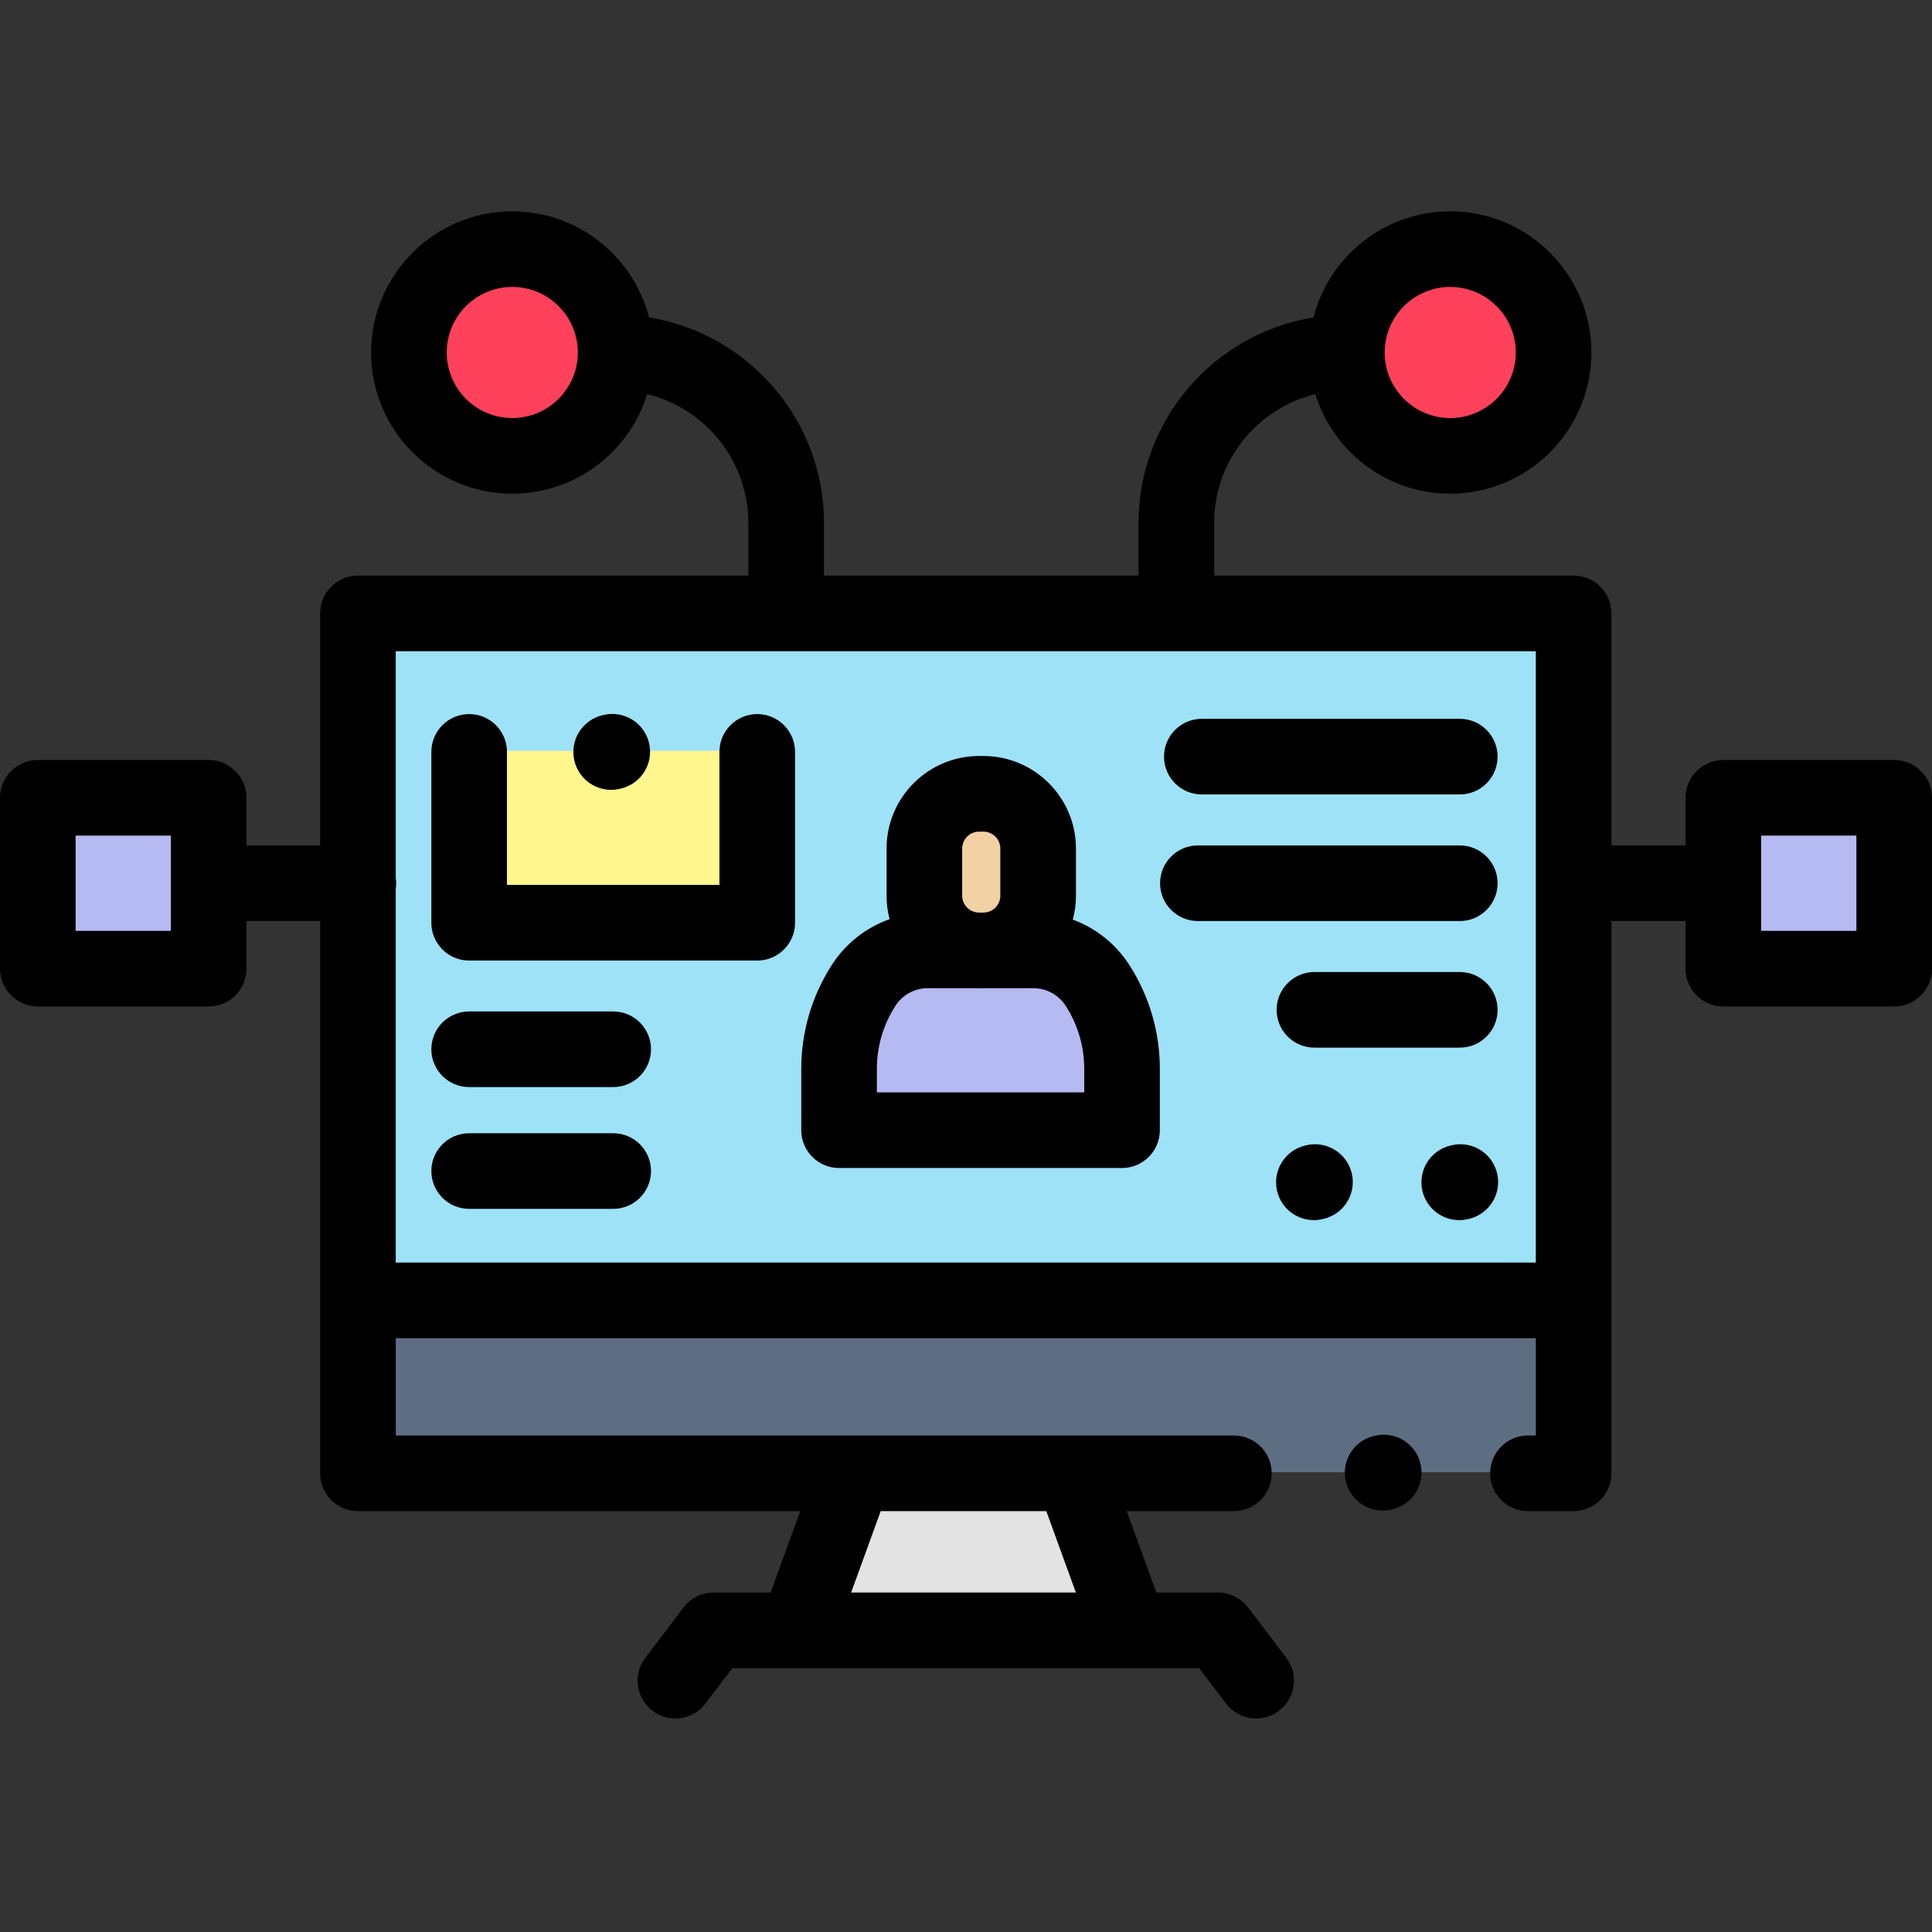 <svg height="512pt" viewBox="0 -56 512 512" width="512pt" xmlns="http://www.w3.org/2000/svg"><rect x="0" y="-56" width="512" height="512" fill="#333333" stroke="none"/><path d="m94.859 106.281h322.168v182.051h-322.168zm0 0" fill="#9ee2f8"/><path d="m404.922 334.164h12.105v-45.832h-322.168v45.832h232.137" fill="#5e6e82"/><path d="m299.418 375.777h-88.164l15.125-41.613h57.918zm0 0" fill="#e3e3e3"/><path d="m260.609 195.602h-1.133c-8.012 0-14.508-6.496-14.508-14.512v-12.492c0-8.016 6.496-14.512 14.508-14.512h1.133c8.016 0 14.512 6.496 14.512 14.512v12.492c0 8.016-6.5 14.512-14.512 14.512zm0 0" fill="#f2d1a5"/><path d="m222.359 243.234v-16.266c0-7.844 2.262-15.52 6.512-22.113 3.723-5.781 10.129-9.273 17.004-9.273h27.961c6.879 0 13.281 3.492 17.008 9.273 4.25 6.594 6.508 14.27 6.508 22.113v16.266zm0 0" fill="#b6baf2"/><path d="m200.676 142.98v45.277h-76.344v-45.277" fill="#fff68e"/><path d="m163.156 37.137c0 15.129-12.266 27.395-27.395 27.395-15.133 0-27.395-12.266-27.395-27.395 0-15.133 12.262-27.395 27.395-27.395 15.129 0 27.395 12.262 27.395 27.395zm0 0" fill="#ff415b"/><path d="m411.723 37.137c0 15.129-12.266 27.395-27.395 27.395s-27.395-12.266-27.395-27.395c0-15.133 12.266-27.395 27.395-27.395s27.395 12.262 27.395 27.395zm0 0" fill="#ff415b"/><path d="m456.699 155.148h45.281v45.281h-45.281zm0 0" fill="#b6baf2"/><path d="m55.301 200.426h-45.281v-45.277h45.281zm0 0" fill="#b6baf2"/><path d="m222.359 253.535h74.992c5.535 0 10.02-4.488 10.02-10.02v-16.27c0-9.789-2.801-19.312-8.105-27.539-3.625-5.625-8.895-9.766-14.961-11.996.543-2.023.836-4.148.836-6.34v-12.492c0-13.527-11.008-24.531-24.531-24.531h-1.133c-13.523 0-24.527 11.004-24.527 24.531v12.492c0 2.148.277 4.23.801 6.219-6.211 2.199-11.613 6.391-15.305 12.117-5.301 8.23-8.105 17.754-8.105 27.543v16.266c0 5.531 4.488 10.02 10.02 10.02zm32.629-84.66c0-2.477 2.016-4.488 4.488-4.488h1.133c2.477 0 4.488 2.016 4.488 4.488v12.496c0 2.41-1.918 4.371-4.305 4.469h-1.5c-2.387-.098-4.305-2.059-4.305-4.469zm-22.605 58.371c0-5.93 1.695-11.699 4.91-16.684 1.887-2.93 5.098-4.68 8.582-4.68h12.871c.242.008.488.02.73.02h1.133c.246 0 .488-.012.73-.02h12.496c3.484 0 6.695 1.75 8.586 4.68 3.211 4.984 4.91 10.754 4.91 16.684v6.25h-54.949zm0 0"/><path d="m364.406 324.477-.293.066c-5.387 1.27-8.723 6.66-7.457 12.047 1.086 4.617 5.199 7.73 9.746 7.73.758 0 1.531-.09 2.301-.27l.293-.066c5.387-1.27 8.727-6.664 7.461-12.051-1.27-5.387-6.664-8.723-12.051-7.457zm0 0"/><path d="m384.703 247.504-.289.07c-5.387 1.27-8.727 6.664-7.453 12.051 1.086 4.613 5.199 7.723 9.742 7.723.762 0 1.535-.086 2.309-.27l.289-.066c5.387-1.27 8.727-6.668 7.453-12.055-1.27-5.383-6.66-8.719-12.051-7.453zm0 0"/><path d="m346.188 247.504-.293.066c-5.387 1.27-8.723 6.664-7.457 12.051 1.086 4.613 5.199 7.727 9.746 7.727.758 0 1.531-.086 2.301-.27l.293-.066c5.387-1.27 8.727-6.66 7.461-12.047-1.27-5.391-6.664-8.723-12.051-7.461zm0 0"/><path d="m124.332 198.559h76.344c5.535 0 10.02-4.488 10.02-10.02v-45.281c0-5.531-4.484-10.02-10.02-10.02-5.535 0-10.02 4.488-10.02 10.02v35.258h-56.305v-35.258c0-5.531-4.484-10.02-10.02-10.02-5.535 0-10.02 4.488-10.02 10.02v45.281c0 5.531 4.484 10.02 10.02 10.02zm0 0"/><path d="m124.332 232.086h38.172c5.535 0 10.02-4.484 10.02-10.02 0-5.531-4.484-10.02-10.02-10.02h-38.172c-5.535 0-10.02 4.488-10.02 10.02 0 5.535 4.484 10.02 10.02 10.02zm0 0"/><path d="m124.332 264.359h38.172c5.535 0 10.02-4.484 10.02-10.02 0-5.531-4.484-10.02-10.02-10.02h-38.172c-5.535 0-10.02 4.488-10.02 10.02 0 5.535 4.484 10.02 10.02 10.02zm0 0"/><path d="m318.492 154.539h68.363c5.535 0 10.023-4.488 10.023-10.02 0-5.535-4.488-10.023-10.023-10.023h-68.363c-5.531 0-10.02 4.488-10.02 10.023 0 5.531 4.488 10.02 10.02 10.02zm0 0"/><path d="m317.453 188.086h69.402c5.535 0 10.023-4.484 10.023-10.02 0-5.531-4.488-10.02-10.023-10.02h-69.402c-5.535 0-10.02 4.488-10.02 10.02 0 5.535 4.484 10.02 10.02 10.02zm0 0"/><path d="m348.336 221.637h38.52c5.535 0 10.023-4.488 10.023-10.02 0-5.535-4.488-10.023-10.023-10.023h-38.52c-5.531 0-10.02 4.488-10.02 10.023 0 5.531 4.488 10.02 10.02 10.02zm0 0"/><path d="m501.98 145.406h-45.281c-5.535 0-10.02 4.488-10.02 10.02v12.621h-19.633v-61.484c0-5.535-4.484-10.023-10.02-10.023h-95.266v-13.934c0-16.512 11.441-30.398 26.812-34.16 4.719 15.266 18.961 26.387 35.754 26.387 20.629 0 37.414-16.785 37.414-37.418 0-20.629-16.785-37.414-37.414-37.414-17.422 0-32.098 11.969-36.246 28.113-26.25 4.25-46.359 27.062-46.359 54.492v13.934h-83.355v-13.934c0-27.43-20.113-50.242-46.363-54.492-4.148-16.145-18.824-28.113-36.242-28.113-20.633 0-37.418 16.785-37.418 37.414 0 20.633 16.785 37.418 37.418 37.418 16.789 0 31.031-11.121 35.75-26.387 15.371 3.766 26.812 17.648 26.812 34.16v13.934h-103.465c-5.535 0-10.02 4.488-10.02 10.023v61.484h-19.52v-12.621c0-5.531-4.484-10.02-10.02-10.02h-45.281c-5.535 0-10.02 4.488-10.02 10.02v45.281c0 5.531 4.484 10.02 10.02 10.02h45.281c5.535 0 10.02-4.488 10.02-10.02v-12.621h19.52v146.355c0 5.531 4.484 10.02 10.02 10.02h117.215l-7.84 21.574h-15.121c-3.133 0-6.086 1.465-7.98 3.961l-10.125 13.34c-3.348 4.406-2.484 10.695 1.922 14.039 4.406 3.348 10.691 2.488 14.039-1.922l7.121-9.375h123.711l7.117 9.375c1.973 2.598 4.961 3.965 7.988 3.965 2.113-.004 4.242-.668 6.051-2.043 4.41-3.344 5.27-9.629 1.922-14.039l-10.125-13.34c-1.895-2.496-4.848-3.961-7.98-3.961h-16.336l-7.84-21.574h28.398c5.535 0 10.02-4.488 10.02-10.02s-4.484-10.02-10.02-10.02h-222.117v-25.789h302.129v25.789h-2.086c-5.535 0-10.02 4.488-10.02 10.02s4.484 10.02 10.02 10.02h12.105c5.535 0 10.02-4.488 10.02-10.02v-146.355h19.633v12.621c0 5.535 4.484 10.02 10.02 10.02h45.281c5.535 0 10.02-4.484 10.02-10.02v-45.277c0-5.535-4.484-10.023-10.02-10.023zm-117.652-125.367c9.578 0 17.375 7.793 17.375 17.375 0 9.582-7.797 17.375-17.375 17.375-9.582 0-17.375-7.793-17.375-17.375 0-9.578 7.793-17.375 17.375-17.375zm-248.566 34.75c-9.582 0-17.375-7.793-17.375-17.375 0-9.582 7.793-17.375 17.375-17.375 9.578 0 17.371 7.793 17.371 17.375 0 9.582-7.793 17.375-17.371 17.375zm-90.48 135.898h-25.242v-25.242h25.242zm188.117 153.773h43.879l7.84 21.574h-59.559zm173.609-65.871h-302.129v-99.102c.066-.465.113-.938.113-1.422s-.047-.957-.113-1.422v-60.062h302.129zm84.953-87.902h-25.242v-25.242h25.242zm0 0"/><path d="m161.961 153.312c.758 0 1.531-.086 2.301-.266l.293-.07c5.387-1.27 8.727-6.66 7.457-12.047-1.266-5.391-6.66-8.723-12.047-7.461l-.293.07c-5.387 1.266-8.727 6.66-7.457 12.047 1.086 4.617 5.199 7.727 9.746 7.727zm0 0"/></svg>